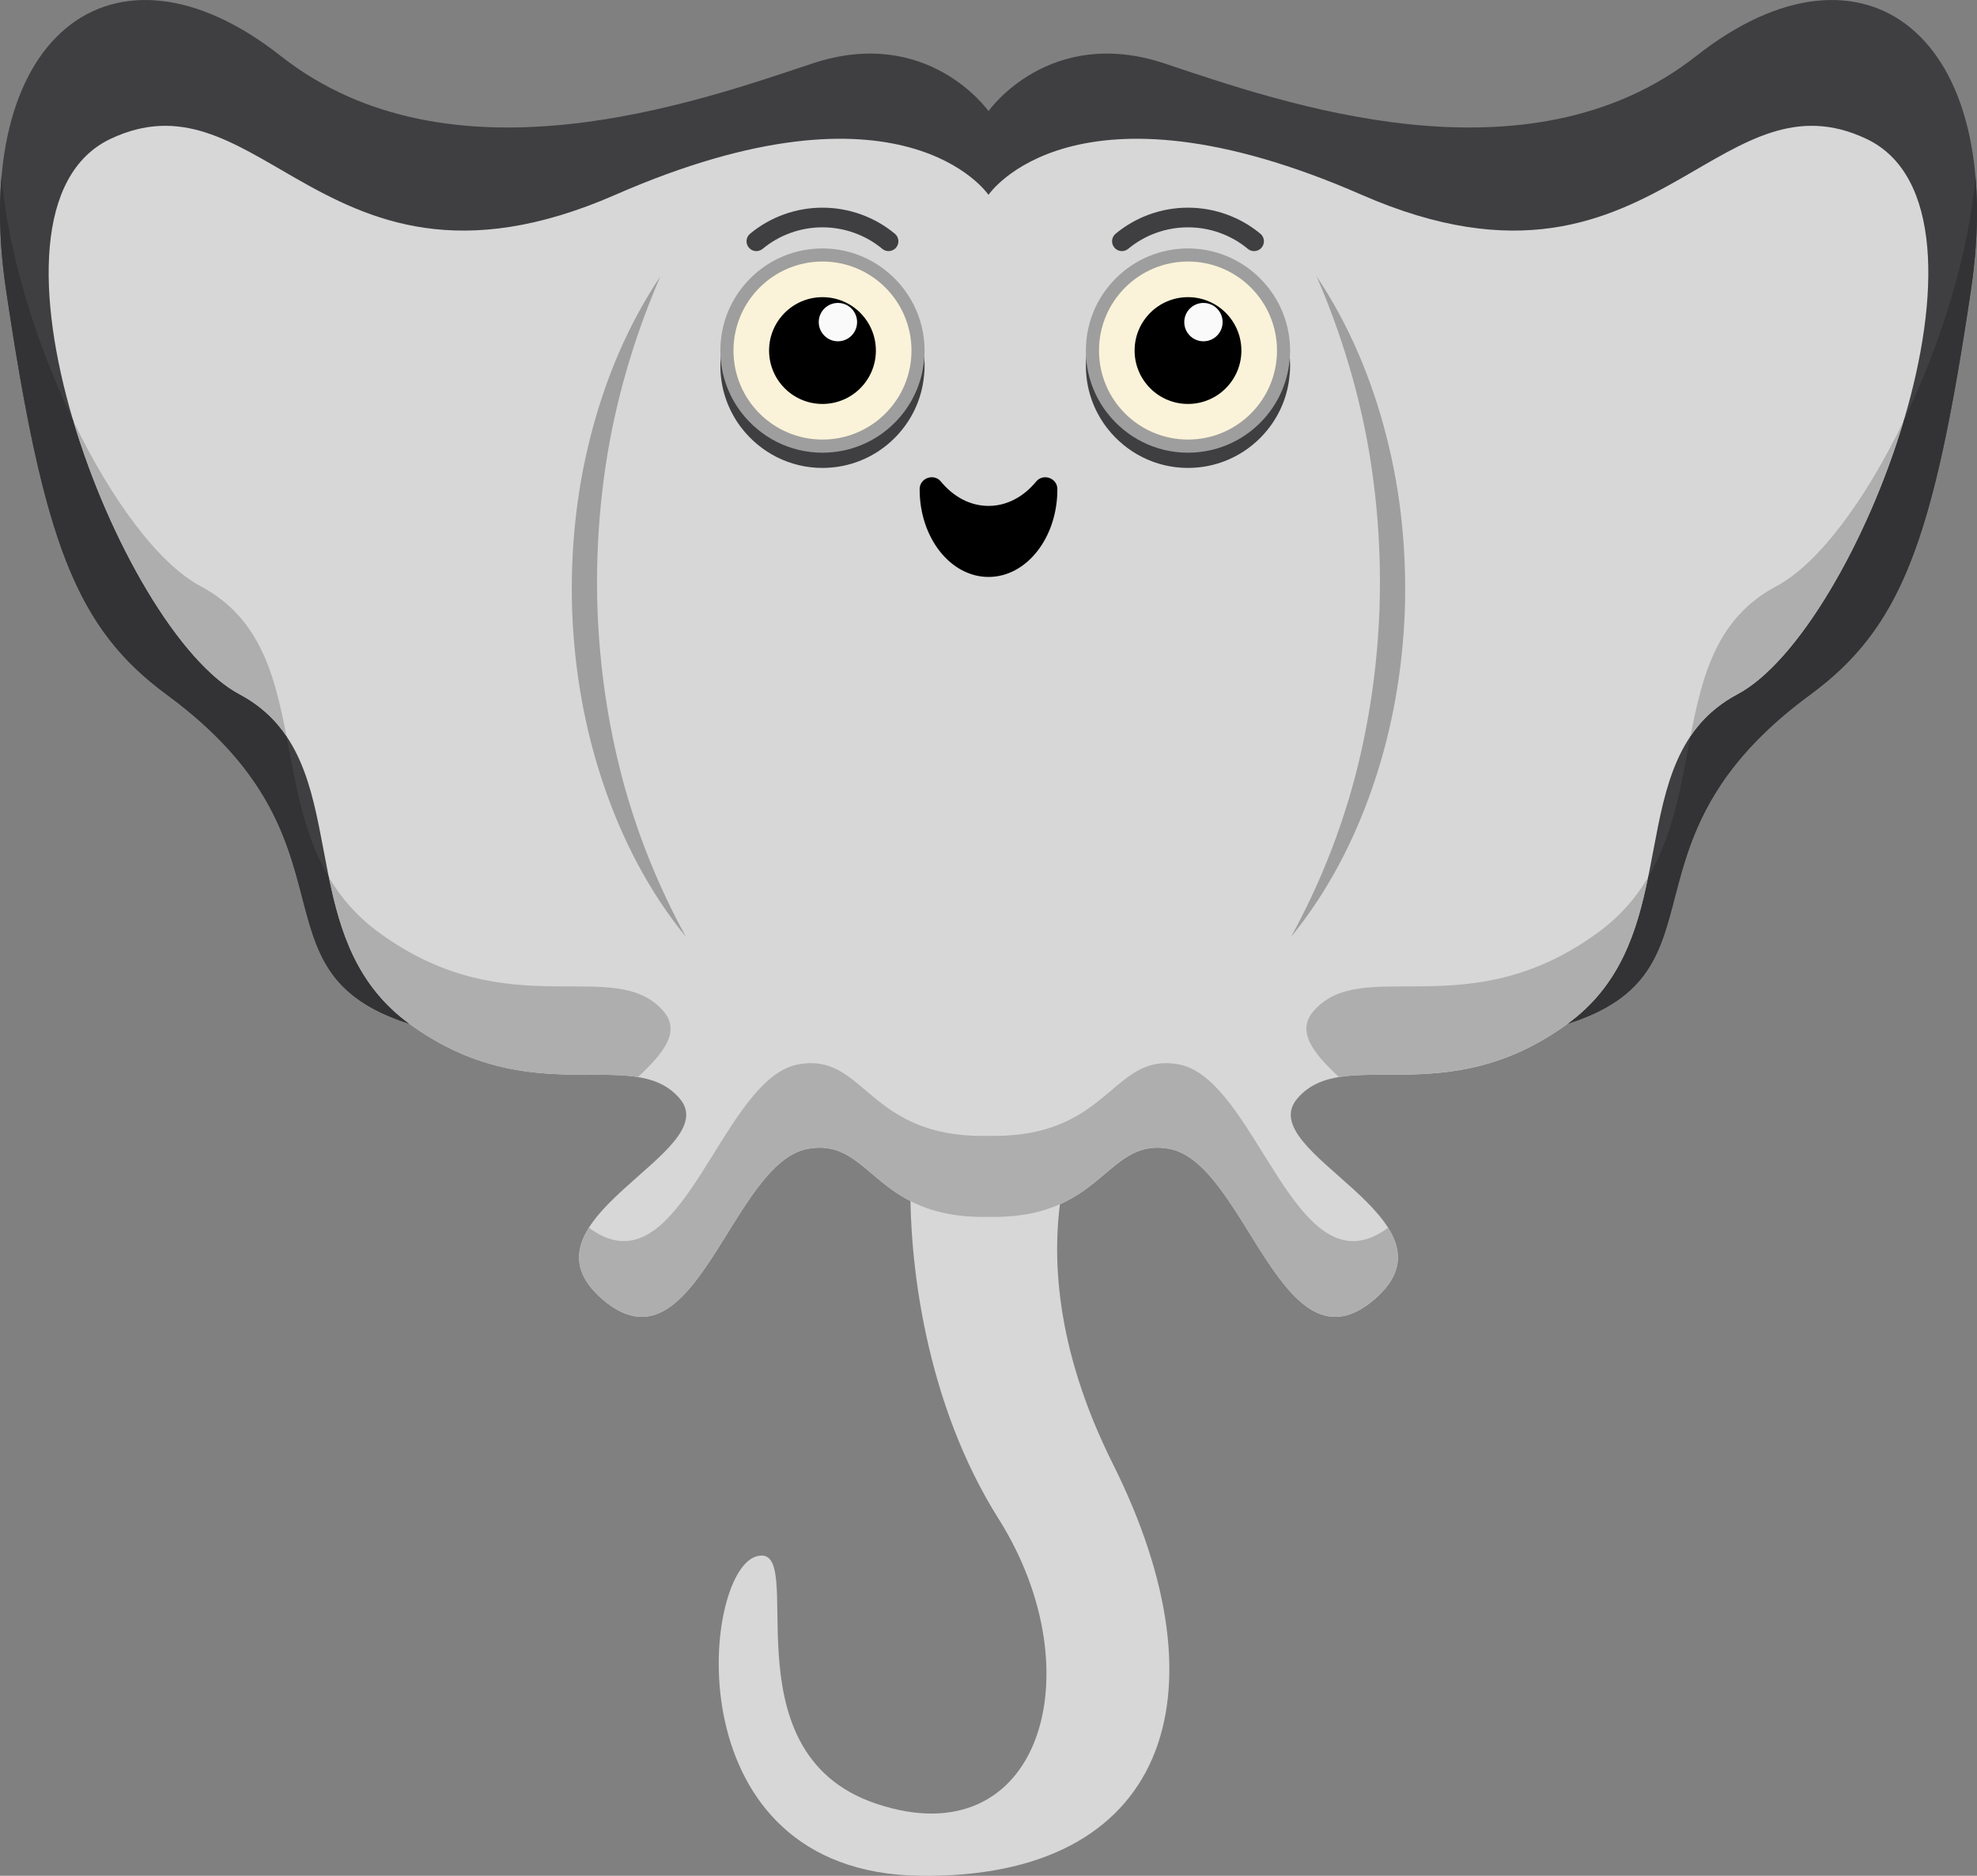 <?xml version="1.0" encoding="UTF-8" standalone="no"?>
<!-- Created with Inkscape (http://www.inkscape.org/) -->

<svg
   width="209.7mm"
   height="198.942mm"
   viewBox="0 0 209.7 198.942"
   version="1.1"
   id="svg2144"
   inkscape:version="1.1.2 (b8e25be833, 2022-02-05)"
   sodipodi:docname="stingray.svg"
   xmlns:inkscape="http://www.inkscape.org/namespaces/inkscape"
   xmlns:sodipodi="http://sodipodi.sourceforge.net/DTD/sodipodi-0.dtd"
   xmlns="http://www.w3.org/2000/svg"
   xmlns:svg="http://www.w3.org/2000/svg">
  <rect x="0" y="0" width="209.7" height="198.942" fill="#808080" stroke="none"/>
  <sodipodi:namedview
     id="namedview2146"
     pagecolor="#ffffff"
     bordercolor="#666666"
     borderopacity="1.0"
     inkscape:pageshadow="2"
     inkscape:pageopacity="0.0"
     inkscape:pagecheckerboard="0"
     inkscape:document-units="mm"
     showgrid="false"
     inkscape:zoom="0.46235269"
     inkscape:cx="319.02053"
     inkscape:cy="168.70238"
     inkscape:window-width="1366"
     inkscape:window-height="705"
     inkscape:window-x="-8"
     inkscape:window-y="-8"
     inkscape:window-maximized="1"
     inkscape:current-layer="layer1" />
  <defs
     id="defs2141">
    <clipPath
       id="clip1">
      <path
         d="M 192,236 H 377 V 497 H 192 Z m 0,0"
         id="path1018" />
    </clipPath>
    <clipPath
       id="clip2">
      <path
         d="m 376.867,496.422 c -15.75,-0.5 -37.129,2.387 -61.52,-15.402 -8.152,-2.578 -13.965,-5.801 -18.254,-9.559 4.289,3.758 10.102,6.969 18.25,9.559 24.383,17.781 45.77,14.891 61.523,15.402 m -91.449,-44.953 c -5.676,-18.75 -7.238,-43.059 -42.82,-69.25 -1.844,-1.359 -3.609,-2.738 -5.297,-4.148 1.688,1.41 3.449,2.789 5.293,4.148 35.586,26.18 37.152,50.5 42.824,69.25 M 205.148,319.602 c -3.945,-15.492 -7.422,-34.703 -11.059,-59.16 -1.273,-8.582 -1.863,-16.641 -1.82,-24.113 -0.039,7.473 0.543,15.523 1.824,24.121 3.633,24.449 7.109,43.672 11.055,59.152"
         id="path1021" />
    </clipPath>
  </defs>
  <g
     inkscape:label="Στρώση 1"
     inkscape:groupmode="layer"
     id="layer1"
     transform="translate(-20.474,-104.251)">
    <g
       id="g2097"
       transform="translate(226.923,381.036)">
      <path
         style="fill:#d7d7d7;fill-opacity:1;fill-rule:nonzero;stroke:none;stroke-width:0.353"
         d="m -108.902,-77.847 c -26.1,-0.364 -23.187,-32.035 -17.366,-33.856 5.826,-1.82 -3.624,20.701 12.745,26.208 17.344,5.842 23.327,-13.819 12.999,-30.198 -7.689,-12.185 -9.639,-27.237 -9.332,-36.858 0.022,-0.602 0.048,-1.185 0.085,-1.746 0.157,-2.402 1.513,-4.032 3.458,-5.125 5.702,-3.211 16.434,-1.793 16.434,-1.793 0,0 -10.904,14.926 1.47,39.681 12.38,24.758 5.6,44.052 -20.494,43.688"
         id="path1028" />
      <path
         style="fill:#3f3f42;fill-opacity:1;fill-rule:nonzero;stroke:none;stroke-width:0.353"
         d="m -26.517,-270.856 c -18.021,14.188 -44.094,4.904 -56.381,0.809 -12.252,-4.085 -18.666,4.995 -18.701,5.048 -0.036,-0.052 -6.449,-9.132 -18.701,-5.048 -12.287,4.096 -38.362,13.379 -56.382,-0.809 -17.83,-14.037 -33.127,-2.106 -29.122,24.832 4.005,26.943 7.462,35.862 17.11,42.96 21.187,15.59 8.191,29.304 25.665,34.857 h 122.862 c 17.474,-5.553 4.479,-19.268 25.666,-34.857 9.646,-7.098 13.105,-16.017 17.11,-42.96 4.005,-26.938 -11.292,-38.869 -29.123,-24.832"
         id="path1030" />
      <path
         style="fill:#d7d7d7;fill-opacity:1;fill-rule:nonzero;stroke:none;stroke-width:0.353"
         d="m -8.498,-262.067 c -7.43,-3.499 -12.886,0.339 -19.608,4.182 -7.852,4.487 -17.432,8.97 -33.907,1.763 -30.457,-13.324 -39.517,-0.106 -39.588,0 -0.072,-0.106 -9.13,-13.324 -39.587,0 -16.476,7.207 -26.056,2.724 -33.907,-1.763 -6.722,-3.843 -12.178,-7.681 -19.608,-4.182 -16.109,7.582 0.819,52.09 13.651,58.914 12.834,6.824 4.915,25.39 18.021,34.947 13.107,9.557 23.755,2.184 28.669,7.918 4.914,5.734 -18.021,12.832 -8.191,21.299 9.83,8.461 13.651,-14.474 21.784,-15.952 3.564,-0.648 5.283,1.451 7.895,3.55 2.358,1.895 5.443,3.791 11.272,3.661 h 0.003 c 5.829,0.13 8.916,-1.767 11.274,-3.661 2.611,-2.099 4.33,-4.197 7.895,-3.55 8.132,1.479 11.954,24.413 21.784,15.952 9.828,-8.467 -13.105,-15.565 -8.191,-21.299 4.914,-5.734 15.562,1.638 28.667,-7.918 13.107,-9.557 5.188,-28.123 18.021,-34.947 12.832,-6.824 29.76,-51.332 13.652,-58.914"
         id="path1032" />
      <path
         style="fill:#3f3f42;fill-opacity:1;fill-rule:nonzero;stroke:none;stroke-width:0.353"
         d="m -108.377,-238 c 0,0.34 -0.017,0.688 -0.057,1.028 -0.227,2.508 -1.315,4.826 -3.114,6.634 -2.045,2.046 -4.761,3.174 -7.649,3.181 h -0.015 c -3.471,0 -6.562,-1.645 -8.549,-4.195 -1.233,-1.581 -2.035,-3.517 -2.231,-5.62 v -0.007 c -0.032,-0.325 -0.048,-0.666 -0.048,-0.999 0,-2.894 1.119,-5.613 3.164,-7.662 2.044,-2.046 4.761,-3.174 7.655,-3.182 2.475,0 4.754,0.836 6.579,2.232 2.588,1.977 4.258,5.095 4.266,8.589"
         id="path1034" />
      <path
         style="fill:#3f3f42;fill-opacity:1;fill-rule:nonzero;stroke:none;stroke-width:0.353"
         d="m -69.606,-238 c 0,0.34 -0.017,0.688 -0.058,1.028 -0.226,2.508 -1.313,4.826 -3.114,6.634 -2.044,2.046 -4.761,3.174 -7.648,3.181 h -0.017 c -3.471,0 -6.562,-1.645 -8.549,-4.195 -1.232,-1.581 -2.035,-3.517 -2.23,-5.62 v -0.007 c -0.032,-0.325 -0.048,-0.666 -0.048,-0.999 0,-2.894 1.119,-5.613 3.163,-7.662 2.044,-2.046 4.761,-3.174 7.656,-3.182 2.475,0 4.753,0.836 6.579,2.232 2.587,1.977 4.258,5.095 4.266,8.589"
         id="path1036" />
      <path
         style="fill:#9e9e9e;fill-opacity:1;fill-rule:nonzero;stroke:none;stroke-width:0.353"
         d="m -69.606,-239.617 c 0,0.34 -0.017,0.689 -0.058,1.031 -0.226,2.507 -1.313,4.827 -3.114,6.637 -2.044,2.044 -4.761,3.169 -7.648,3.176 h -0.017 c -3.471,0 -6.561,-1.645 -8.548,-4.193 -1.233,-1.581 -2.035,-3.52 -2.231,-5.62 v -0.007 c -0.032,-0.327 -0.048,-0.668 -0.048,-0.998 0,-2.897 1.119,-5.613 3.163,-7.663 2.044,-2.048 4.761,-3.175 7.656,-3.182 2.475,0 4.753,0.834 6.579,2.23 2.587,1.979 4.258,5.092 4.266,8.589"
         id="path1038" />
      <path
         style="fill:#faf3d9;fill-opacity:1;fill-rule:nonzero;stroke:none;stroke-width:0.353"
         d="m -70.999,-239.615 c 0.005,5.213 -4.217,9.444 -9.43,9.448 -5.214,0.007 -9.445,-4.215 -9.449,-9.429 -0.004,-5.214 4.217,-9.444 9.431,-9.452 5.213,-0.003 9.444,4.22 9.448,9.433"
         id="path1040" />
      <path
         style="fill:#000000;fill-opacity:1;fill-rule:nonzero;stroke:none;stroke-width:0.353"
         d="m -74.775,-239.609 c 0.003,3.124 -2.53,5.662 -5.658,5.666 -3.128,0.003 -5.666,-2.531 -5.669,-5.66 -0.003,-3.125 2.53,-5.662 5.658,-5.666 3.128,-0.004 5.666,2.53 5.669,5.66"
         id="path1042" />
      <path
         style="fill:#fafafa;fill-opacity:1;fill-rule:nonzero;stroke:none;stroke-width:0.353"
         d="m -76.766,-242.626 c 0.001,1.123 -0.908,2.037 -2.033,2.037 -1.123,0.004 -2.034,-0.91 -2.035,-2.033 -0.001,-1.123 0.91,-2.033 2.033,-2.035 1.123,0 2.034,0.908 2.035,2.031"
         id="path1044" />
      <path
         style="fill:#3f3f42;fill-opacity:1;fill-rule:nonzero;stroke:none;stroke-width:0.353"
         d="m -73.427,-250.151 c -0.234,0 -0.47,-0.081 -0.664,-0.241 -1.774,-1.474 -4.029,-2.283 -6.35,-2.283 -2.318,0 -4.57,0.809 -6.343,2.283 -0.444,0.367 -1.101,0.306 -1.468,-0.138 -0.368,-0.442 -0.307,-1.1 0.135,-1.466 2.147,-1.783 4.873,-2.764 7.676,-2.764 2.806,0 5.534,0.981 7.681,2.764 0.442,0.367 0.503,1.024 0.135,1.466 -0.205,0.248 -0.503,0.379 -0.802,0.379"
         id="path1046" />
      <path
         style="fill:#9e9e9e;fill-opacity:1;fill-rule:nonzero;stroke:none;stroke-width:0.353"
         d="m -108.377,-239.617 c 0,0.34 -0.017,0.689 -0.057,1.031 -0.227,2.507 -1.315,4.827 -3.114,6.637 -2.045,2.044 -4.761,3.169 -7.649,3.176 h -0.017 c -3.47,0 -6.561,-1.645 -8.548,-4.193 -1.233,-1.581 -2.035,-3.52 -2.231,-5.62 v -0.007 c -0.032,-0.327 -0.048,-0.668 -0.048,-0.998 0,-2.897 1.12,-5.613 3.164,-7.663 2.044,-2.048 4.76,-3.175 7.656,-3.182 2.474,0 4.753,0.834 6.577,2.23 2.588,1.979 4.258,5.092 4.266,8.589"
         id="path1048" />
      <path
         style="fill:#faf3d9;fill-opacity:1;fill-rule:nonzero;stroke:none;stroke-width:0.353"
         d="m -109.768,-239.615 c 0.004,5.213 -4.218,9.444 -9.431,9.448 -5.213,0.007 -9.444,-4.215 -9.449,-9.429 -0.004,-5.214 4.218,-9.444 9.431,-9.452 5.213,-0.003 9.444,4.22 9.449,9.433"
         id="path1050" />
      <path
         style="fill:#000000;fill-opacity:1;fill-rule:nonzero;stroke:none;stroke-width:0.353"
         d="m -113.544,-239.609 c 0.003,3.124 -2.531,5.662 -5.66,5.666 -3.127,0.003 -5.665,-2.531 -5.669,-5.66 -0.003,-3.125 2.531,-5.662 5.66,-5.666 3.127,-0.004 5.665,2.53 5.669,5.66"
         id="path1052" />
      <path
         style="fill:#fafafa;fill-opacity:1;fill-rule:nonzero;stroke:none;stroke-width:0.353"
         d="m -115.537,-242.626 c 0.001,1.123 -0.908,2.037 -2.031,2.037 -1.123,0.004 -2.035,-0.91 -2.037,-2.033 -0.001,-1.123 0.909,-2.033 2.033,-2.035 1.123,0 2.034,0.908 2.035,2.031"
         id="path1054" />
      <path
         style="fill:#3f3f42;fill-opacity:1;fill-rule:nonzero;stroke:none;stroke-width:0.353"
         d="m -112.197,-250.151 c -0.234,0 -0.471,-0.081 -0.666,-0.241 -1.774,-1.474 -4.028,-2.283 -6.35,-2.283 -2.316,0 -4.57,0.809 -6.343,2.283 -0.444,0.367 -1.101,0.306 -1.468,-0.138 -0.368,-0.442 -0.307,-1.1 0.135,-1.466 2.147,-1.783 4.874,-2.764 7.676,-2.764 2.807,0 5.534,0.981 7.681,2.764 0.444,0.367 0.504,1.024 0.136,1.466 -0.207,0.248 -0.503,0.379 -0.802,0.379"
         id="path1056" />
      <path
         style="fill:#000000;fill-opacity:1;fill-rule:nonzero;stroke:none;stroke-width:0.353"
         d="m -94.294,-224.917 c -0.004,-1.17 -1.51,-1.699 -2.253,-0.795 -1.311,1.597 -3.088,2.582 -5.049,2.582 -1.961,0 -3.743,-0.985 -5.055,-2.585 -0.743,-0.904 -2.249,-0.372 -2.252,0.798 v 0.04 c 0,5.126 3.273,9.282 7.306,9.282 4.034,0 7.302,-4.156 7.302,-9.282 v -0.04"
         id="path1058" />
      <path
         style="fill:#9e9e9e;fill-opacity:1;fill-rule:nonzero;stroke:none;stroke-width:0.353"
         d="m -136.402,-247.475 c -2.445,5.638 -4.239,11.453 -5.354,17.385 -1.097,5.937 -1.52,11.967 -1.317,17.979 0.225,6.007 1.083,11.985 2.618,17.819 1.55,5.83 3.805,11.483 6.766,16.873 -3.9,-4.767 -6.802,-10.374 -8.778,-16.265 -2,-5.895 -3.063,-12.106 -3.296,-18.338 -0.201,-6.222 0.408,-12.495 1.964,-18.518 1.534,-6.019 3.967,-11.826 7.397,-16.936"
         id="path1060" />
      <path
         style="fill:#9e9e9e;fill-opacity:1;fill-rule:nonzero;stroke:none;stroke-width:0.353"
         d="m -66.798,-247.475 c 3.429,5.11 5.862,10.917 7.397,16.936 1.556,6.023 2.165,12.296 1.962,18.518 -0.233,6.231 -1.295,12.442 -3.295,18.338 -1.976,5.891 -4.878,11.498 -8.778,16.265 2.96,-5.39 5.216,-11.042 6.766,-16.873 1.534,-5.835 2.394,-11.813 2.617,-17.819 0.204,-6.012 -0.22,-12.043 -1.316,-17.979 -1.115,-5.932 -2.909,-11.748 -5.354,-17.385"
         id="path1062" />
      <g
         clip-path="url(#clip1)"
         clip-rule="nonzero"
         id="g1068"
         transform="matrix(0.353,0,0,0.353,-274.277,-337.901)">
        <g
           clip-path="url(#clip2)"
           clip-rule="nonzero"
           id="g1066">
          <path
             style="fill:#cccccc;fill-opacity:1;fill-rule:nonzero;stroke:none"
             d="M 192.227,236.324 H 376.867 V 498.809 H 192.227"
             id="path1064" />
        </g>
      </g>
      <path
         style="fill:#333335;fill-opacity:1;fill-rule:nonzero;stroke:none;stroke-width:0.353"
         d="m -163.031,-168.206 c -2.875,-0.914 -4.925,-2.046 -6.438,-3.375 -2.235,-1.958 -3.299,-4.342 -4.119,-7.051 -2.001,-6.615 -2.554,-15.194 -15.107,-24.43 -0.65,-0.48 -1.272,-0.963 -1.867,-1.462 -5.417,-4.546 -8.682,-10.181 -11.343,-20.629 -1.392,-5.46 -2.618,-12.242 -3.901,-20.868 -0.451,-3.029 -0.656,-5.873 -0.642,-8.507 0.007,-1.221 0.062,-2.395 0.163,-3.528 0.707,8.245 3.693,17.785 7.607,25.9 3.836,12.867 11.241,25.604 17.628,29.001 2.208,1.175 3.799,2.695 4.991,4.457 0.974,5.048 1.778,10.381 4.494,14.96 1.181,5.742 2.946,11.458 8.536,15.532"
         id="path1070" />
      <path
         style="fill:#aeaeae;fill-opacity:1;fill-rule:nonzero;stroke:none;stroke-width:0.353"
         d="m -138.778,-162.556 c -0.795,-0.128 -1.647,-0.187 -2.549,-0.218 -5.559,-0.179 -13.102,0.843 -21.704,-5.431 -5.589,-4.073 -7.355,-9.788 -8.537,-15.532 1.284,2.166 2.996,4.164 5.355,5.883 13.786,10.054 24.985,2.3 30.154,8.332 1.837,2.141 -0.021,4.463 -2.719,6.966 m -37.283,-36.139 c -1.192,-1.763 -2.785,-3.282 -4.991,-4.457 -6.387,-3.401 -13.791,-16.137 -17.628,-29.005 4.014,8.325 9.005,15.146 13.517,17.545 6.302,3.353 7.844,9.398 9.102,15.916"
         id="path1072" />
      <path
         style="fill:#cccccc;fill-opacity:1;fill-rule:nonzero;stroke:none;stroke-width:0.353"
         d="m -67.745,-138.126 c -3.442,-2.374 -6.187,-8.46 -9.332,-12.639 3.145,4.177 5.891,10.262 9.332,12.639 m -77.276,-5.577 c 0.061,-0.977 0.442,-1.938 1.032,-2.872 -0.59,0.934 -0.972,1.895 -1.032,2.872 m 86.843,0 c -0.062,-0.977 -0.444,-1.938 -1.032,-2.872 0.59,0.934 0.972,1.895 1.032,2.872 m -56.327,-9.052 c -1.535,-1.284 -2.949,-2.307 -5.001,-2.307 -0.117,0 -0.236,0.003 -0.357,0.01 0.123,-0.007 0.241,-0.01 0.36,-0.01 2.051,0 3.463,1.022 4.998,2.307"
         id="path1074" />
      <path
         style="fill:#aeaeae;fill-opacity:1;fill-rule:nonzero;stroke:none;stroke-width:0.353"
         d="m -102.153,-147.722 c -3.229,0 -5.585,-0.638 -7.444,-1.538 1.858,0.9 4.213,1.538 7.439,1.538 0.183,0 0.368,-0.004 0.557,-0.007 h 0.004 c 0.187,0.003 0.373,0.007 0.555,0.007 1.623,0 3.026,-0.163 4.255,-0.437 -1.231,0.274 -2.633,0.437 -4.258,0.437 -0.183,0 -0.367,0 -0.555,-0.007 -0.186,0.007 -0.371,0.007 -0.553,0.007"
         id="path1076" />
      <path
         style="fill:#aeaeae;fill-opacity:1;fill-rule:nonzero;stroke:none;stroke-width:0.353"
         d="m -64.825,-137.125 c -1.036,0 -2.002,-0.371 -2.92,-1.002 -3.441,-2.377 -6.187,-8.463 -9.332,-12.639 -1.626,-2.164 -3.36,-3.814 -5.354,-4.177 -0.448,-0.081 -0.87,-0.12 -1.265,-0.12 -4.681,0 -6.034,5.323 -13.091,6.904 -1.229,0.274 -2.632,0.437 -4.255,0.437 -0.182,0 -0.368,-0.004 -0.555,-0.007 h -0.004 c -0.189,0.003 -0.373,0.007 -0.557,0.007 -3.226,0 -5.581,-0.638 -7.439,-1.538 -1.29,-0.628 -2.34,-1.379 -3.276,-2.13 -0.579,-0.466 -1.113,-0.932 -1.633,-1.366 -1.535,-1.284 -2.948,-2.307 -4.998,-2.307 -0.119,0 -0.237,0.003 -0.36,0.01 -0.289,0.018 -0.59,0.054 -0.907,0.11 -6.871,1.253 -10.665,17.818 -17.606,17.818 -1.273,0 -2.651,-0.557 -4.175,-1.87 -1.881,-1.619 -2.563,-3.189 -2.469,-4.709 0.061,-0.977 0.442,-1.938 1.032,-2.872 1.334,0.988 2.563,1.418 3.708,1.418 7.302,0 11.292,-17.427 18.519,-18.747 0.473,-0.084 0.914,-0.127 1.33,-0.127 2.89,0 4.574,1.929 6.974,3.863 2.401,1.931 5.518,3.86 11.272,3.86 0.192,0 0.386,-0.004 0.584,-0.007 0.2,0.003 0.394,0.003 0.587,0.003 11.514,0 12.466,-7.718 18.245,-7.718 0.416,0 0.857,0.043 1.328,0.127 7.228,1.32 11.219,18.747 18.521,18.747 1.145,0 2.374,-0.43 3.708,-1.418 0.588,0.934 0.97,1.895 1.032,2.872 0.094,1.52 -0.588,3.09 -2.469,4.709 -1.524,1.313 -2.904,1.87 -4.177,1.87"
         id="path1078" />
      <path
         style="fill:#cccccc;fill-opacity:1;fill-rule:nonzero;stroke:none;stroke-width:0.353"
         d="m -61.855,-162.777 c 5.416,-0.175 12.712,0.784 21.036,-4.968 -8.326,5.755 -15.621,4.797 -21.036,4.968 m 21.037,-4.968 c 0.01,-0.008 0.019,-0.017 0.029,-0.023 -0.011,0.007 -0.019,0.015 -0.029,0.023 m 0.649,-0.463 c 0.001,0 0,0 0,0 1.543,-0.492 2.848,-1.046 3.962,-1.658 -1.112,0.612 -2.42,1.169 -3.962,1.658 m 13.009,-18.909 c 1.775,-4.87 4.961,-10.286 12.657,-15.949 0.442,-0.325 0.871,-0.653 1.288,-0.989 -0.418,0.336 -0.847,0.664 -1.291,0.994 -7.695,5.66 -10.88,11.075 -12.655,15.945 m 26.894,-42.445 c 0.988,-4.601 1.915,-10.014 2.873,-16.461 0.471,-3.174 0.675,-6.138 0.639,-8.876 0.037,2.738 -0.168,5.702 -0.638,8.876 -0.959,6.444 -1.887,11.859 -2.875,16.461"
         id="path1080" />
      <path
         style="fill:#333335;fill-opacity:1;fill-rule:nonzero;stroke:none;stroke-width:0.353"
         d="m -40.169,-168.206 c 5.588,-4.073 7.353,-9.79 8.536,-15.532 2.716,-4.579 3.518,-9.912 4.495,-14.96 1.191,-1.761 2.784,-3.281 4.989,-4.457 6.389,-3.397 13.791,-16.13 17.628,-29.001 3.915,-8.115 6.9,-17.655 7.608,-25.9 0.09,1.017 0.143,2.068 0.158,3.16 0.036,2.74 -0.168,5.704 -0.639,8.875 -0.958,6.449 -1.885,11.862 -2.872,16.465 -2.953,13.757 -6.448,20.283 -12.949,25.503 -0.418,0.335 -0.846,0.664 -1.288,0.991 -7.696,5.662 -10.882,11.078 -12.657,15.947 -2.678,7.346 -2.139,13.443 -9.047,17.254 -1.113,0.61 -2.418,1.167 -3.96,1.655"
         id="path1082" />
      <path
         style="fill:#aeaeae;fill-opacity:1;fill-rule:nonzero;stroke:none;stroke-width:0.353"
         d="m -64.424,-162.556 c -2.697,-2.507 -4.554,-4.825 -2.719,-6.97 5.17,-6.03 16.37,1.723 30.156,-8.33 2.359,-1.718 4.071,-3.717 5.355,-5.88 -1.182,5.74 -2.948,11.454 -8.537,15.532 -0.001,0 0,-0.004 -0.001,0 0,0 0.001,0 0,0 -0.207,0.15 -0.413,0.298 -0.62,0.438 -0.01,0.007 -0.019,0.014 -0.029,0.022 -8.323,5.755 -15.62,4.794 -21.036,4.968 -0.911,0.029 -1.768,0.088 -2.569,0.22 m 37.286,-36.143 c 1.258,-6.517 2.802,-12.564 9.105,-15.912 4.51,-2.399 9.499,-9.225 13.513,-17.545 -3.838,12.868 -11.241,25.604 -17.628,29.001 -2.206,1.174 -3.799,2.694 -4.99,4.457"
         id="path1084" />
    </g>
  </g>
</svg>

